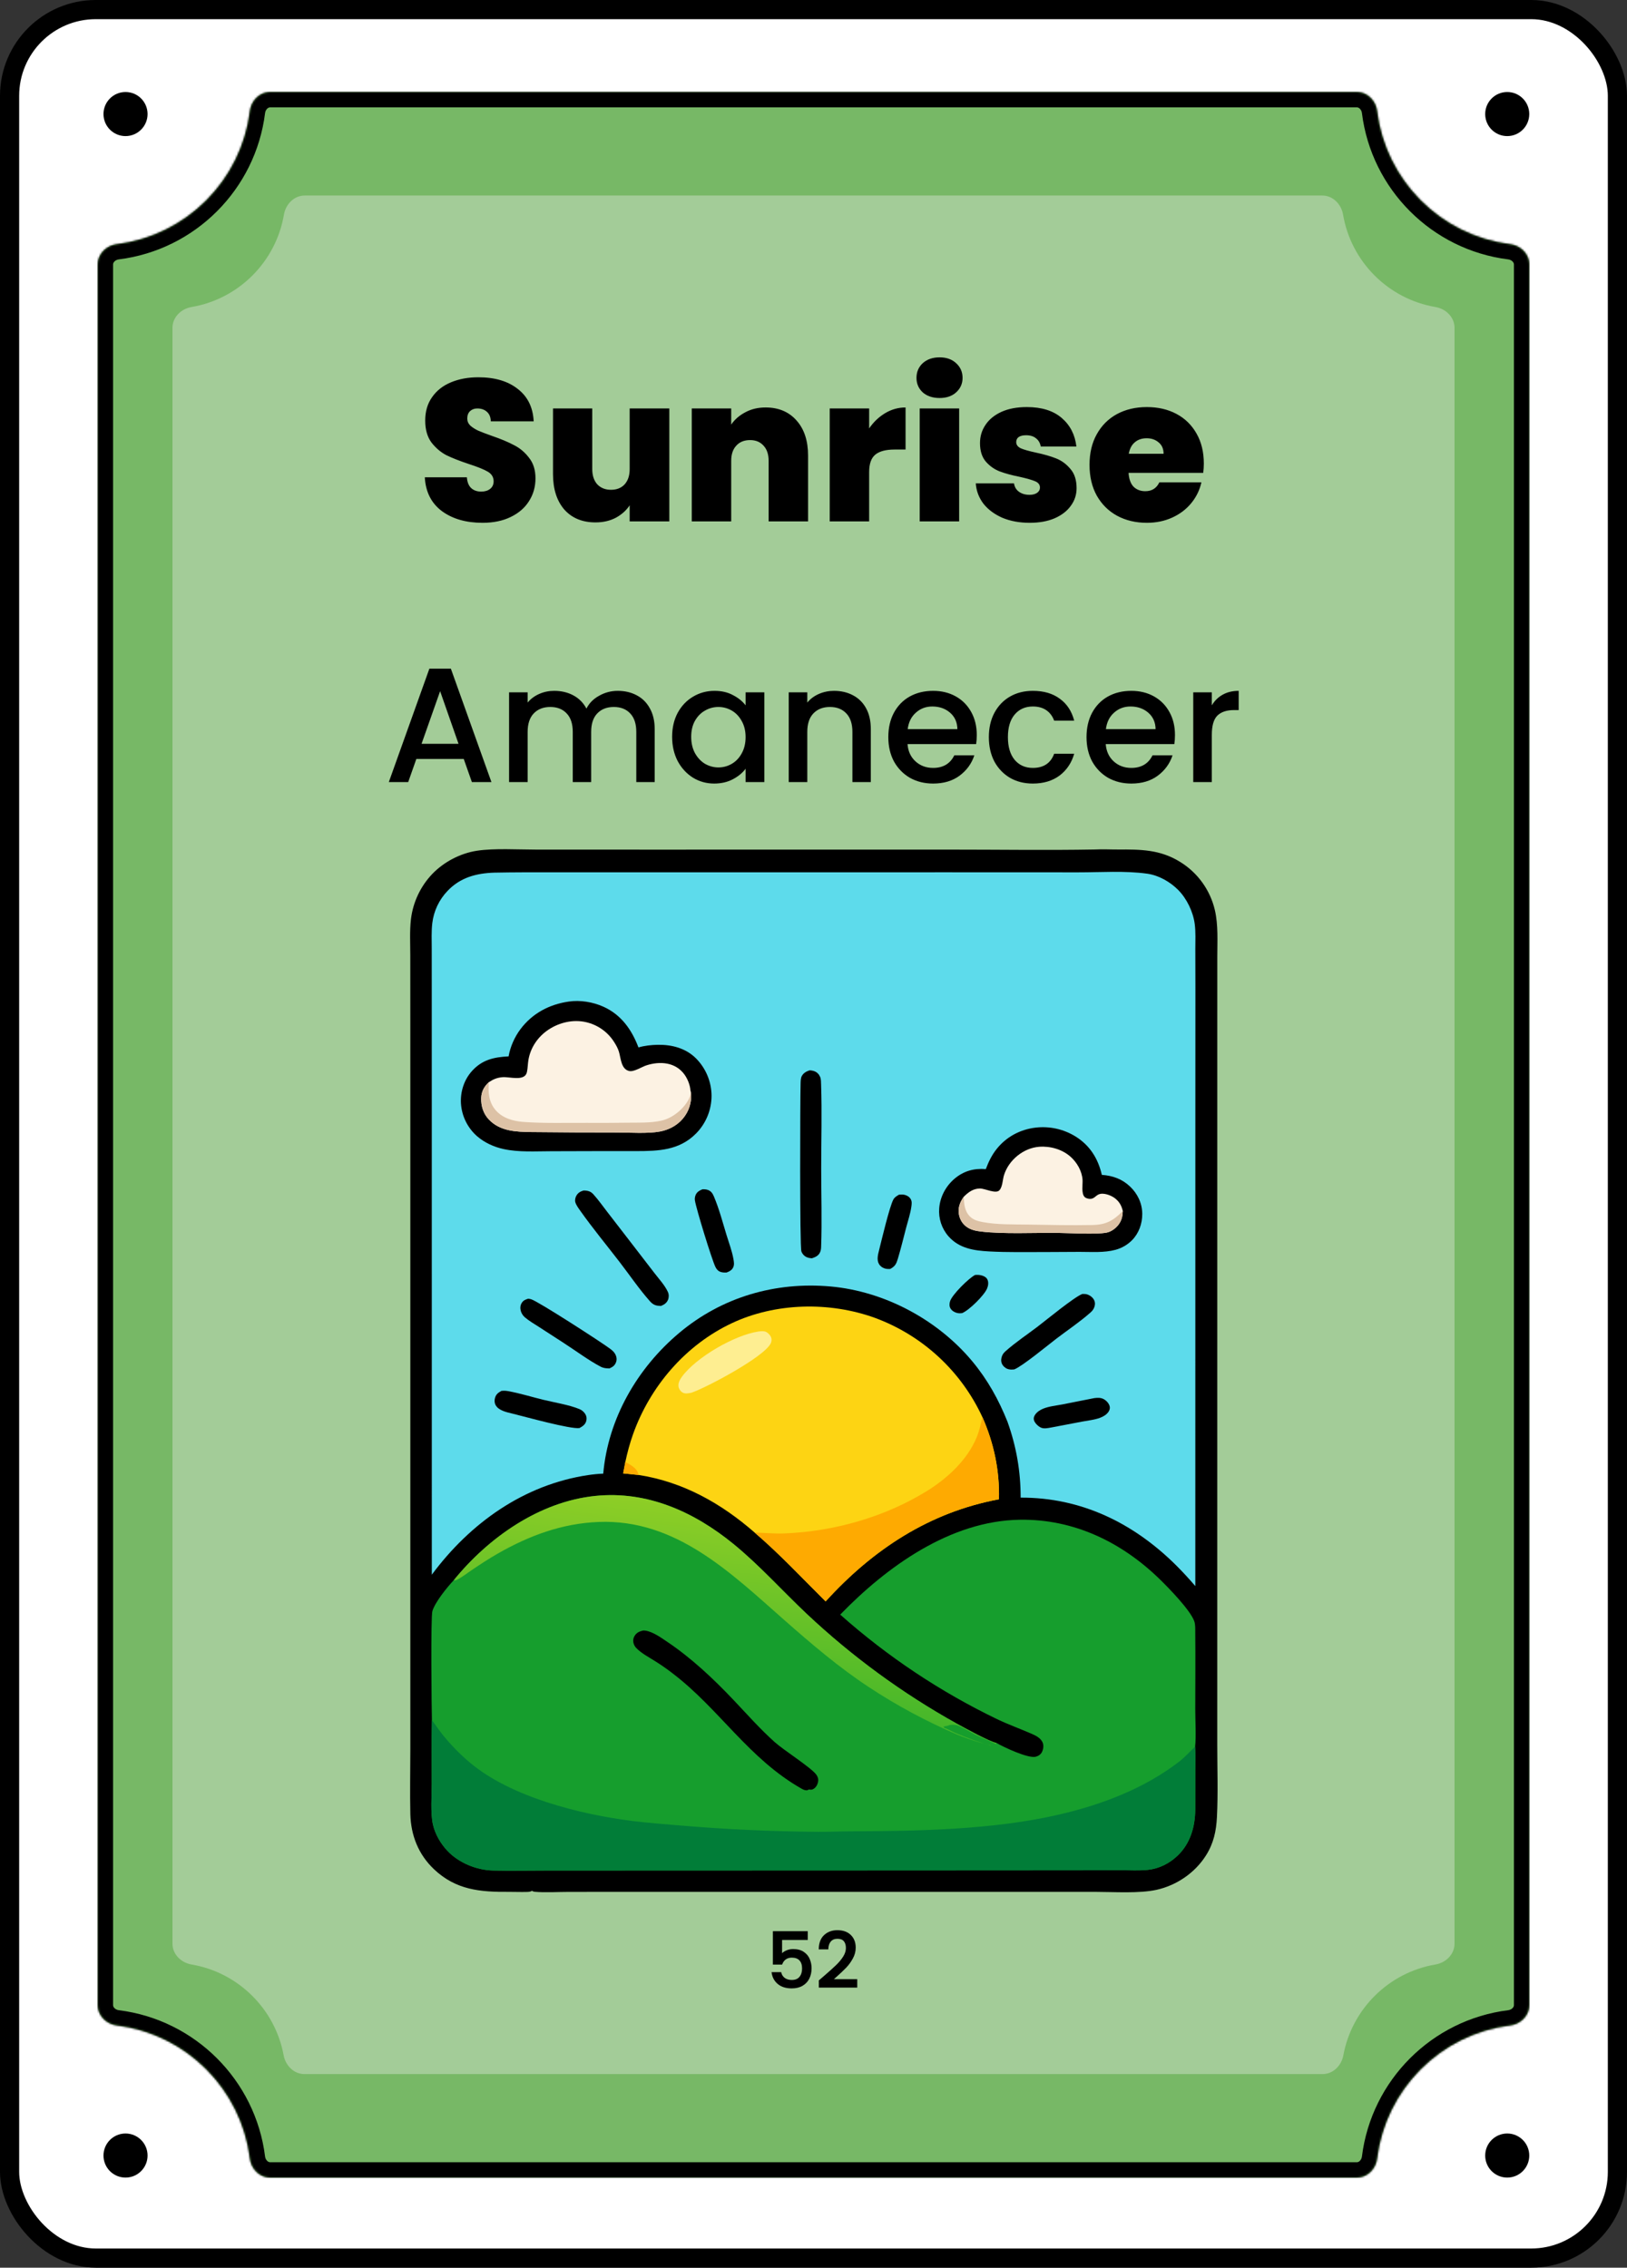 <svg width="849" height="1183" viewBox="0 0 849 1183" fill="none" xmlns="http://www.w3.org/2000/svg">
<rect x="0" y="0" width="849" height="1183" fill="#333333" stroke="none"/>
<rect x="5" y="5" width="839" height="1173" rx="45" fill="white"/>
<rect x="5" y="5" width="839" height="1173" rx="45" stroke="black" stroke-width="10"/>
<circle cx="786.5" cy="1124.5" r="11.5" fill="black"/>
<circle cx="786.5" cy="59.5" r="11.5" fill="black"/>
<path d="M77 1124.5C77 1130.85 71.851 1136 65.5 1136C59.149 1136 54 1130.85 54 1124.5C54 1118.15 59.149 1113 65.5 1113C71.851 1113 77 1118.15 77 1124.5Z" fill="black"/>
<path d="M77 59.5C77 65.851 71.851 71 65.5 71C59.149 71 54 65.851 54 59.5C54 53.149 59.149 48 65.5 48C71.851 48 77 53.149 77 59.5Z" fill="black"/>
<mask id="path-6-inside-1_97_53" fill="white">
<path d="M708 48C713.523 48 717.934 52.5 718.616 57.98C723.122 94.183 751.817 122.878 788.02 127.384C793.5 128.066 798 132.477 798 138V1046C798 1051.52 793.5 1055.93 788.02 1056.62C751.817 1061.12 723.122 1089.82 718.616 1126.02C717.934 1131.5 713.523 1136 708 1136H141C135.477 1136 131.066 1131.5 130.384 1126.02C125.878 1089.82 97.183 1061.12 60.98 1056.62C55.5 1055.93 51 1051.52 51 1046V138C51 132.477 55.5 128.066 60.98 127.384C97.183 122.878 125.878 94.183 130.384 57.98C131.066 52.5 135.477 48 141 48H708Z"/>
</mask>
<path d="M708 48C713.523 48 717.934 52.5 718.616 57.98C723.122 94.183 751.817 122.878 788.02 127.384C793.5 128.066 798 132.477 798 138V1046C798 1051.52 793.5 1055.93 788.02 1056.62C751.817 1061.12 723.122 1089.82 718.616 1126.02C717.934 1131.5 713.523 1136 708 1136H141C135.477 1136 131.066 1131.5 130.384 1126.02C125.878 1089.82 97.183 1061.12 60.98 1056.62C55.5 1055.93 51 1051.52 51 1046V138C51 132.477 55.5 128.066 60.98 127.384C97.183 122.878 125.878 94.183 130.384 57.98C131.066 52.5 135.477 48 141 48H708Z" fill="#77B866"/>
<path d="M130.384 1126.02L138.322 1125.03L130.384 1126.02ZM718.616 1126.02L710.678 1125.03L718.616 1126.02ZM788.02 1056.62L789.008 1064.56L788.02 1056.62ZM718.616 57.98L726.555 56.992L718.616 57.98ZM718.616 57.98L710.678 58.968C715.635 98.806 747.194 130.365 787.032 135.322L788.02 127.384L789.008 119.445C756.44 115.392 730.608 89.56 726.555 56.992L718.616 57.98ZM798 138H790V1046H798H806V138H798ZM788.02 1056.62L787.032 1048.68C747.194 1053.64 715.635 1085.19 710.678 1125.03L718.616 1126.02L726.555 1127.01C730.608 1094.44 756.44 1068.61 789.008 1064.56L788.02 1056.62ZM708 1136V1128H141V1136V1144H708V1136ZM130.384 1126.02L138.322 1125.03C133.365 1085.19 101.806 1053.64 61.968 1048.68L60.98 1056.62L59.992 1064.56C92.56 1068.61 118.392 1094.44 122.445 1127.01L130.384 1126.02ZM51 1046H59V138H51H43V1046H51ZM60.98 127.384L61.968 135.322C101.806 130.365 133.365 98.806 138.322 58.968L130.384 57.98L122.445 56.992C118.392 89.56 92.56 115.392 59.992 119.445L60.98 127.384ZM141 48V56H708V48V40H141V48ZM130.384 57.98L138.322 58.968C138.438 58.039 138.872 57.231 139.427 56.696C139.954 56.189 140.494 56 141 56V48V40C130.84 40 123.547 48.133 122.445 56.992L130.384 57.98ZM51 138H59C59 137.494 59.189 136.954 59.696 136.427C60.231 135.872 61.039 135.438 61.968 135.322L60.98 127.384L59.992 119.445C51.133 120.547 43 127.84 43 138H51ZM60.98 1056.62L61.968 1048.68C61.039 1048.56 60.231 1048.13 59.696 1047.57C59.189 1047.05 59 1046.51 59 1046H51H43C43 1056.16 51.133 1063.45 59.992 1064.56L60.98 1056.62ZM141 1136V1128C140.494 1128 139.954 1127.81 139.427 1127.3C138.872 1126.77 138.438 1125.96 138.322 1125.03L130.384 1126.02L122.445 1127.01C123.547 1135.87 130.84 1144 141 1144V1136ZM718.616 1126.02L710.678 1125.03C710.562 1125.96 710.128 1126.77 709.573 1127.3C709.046 1127.81 708.506 1128 708 1128V1136V1144C718.16 1144 725.453 1135.87 726.555 1127.01L718.616 1126.02ZM798 1046H790C790 1046.51 789.811 1047.05 789.304 1047.57C788.769 1048.13 787.961 1048.56 787.032 1048.68L788.02 1056.62L789.008 1064.56C797.867 1063.45 806 1056.16 806 1046H798ZM788.02 127.384L787.032 135.322C787.961 135.438 788.769 135.872 789.304 136.427C789.811 136.954 790 137.494 790 138H798H806C806 127.84 797.867 120.547 789.008 119.445L788.02 127.384ZM718.616 57.98L726.555 56.992C725.453 48.133 718.16 40 708 40V48V56C708.506 56 709.046 56.189 709.573 56.696C710.128 57.231 710.562 58.039 710.678 58.968L718.616 57.98Z" fill="black" mask="url(#path-6-inside-1_97_53)"/>
<path d="M690 102C695.523 102 699.911 106.512 700.837 111.957C705.019 136.563 724.437 155.981 749.043 160.163C754.488 161.089 759 165.477 759 171V1014C759 1019.52 754.488 1023.91 749.043 1024.84C724.711 1028.97 705.454 1048 700.984 1072.22C699.993 1077.59 695.633 1082 690.175 1082H158.825C153.367 1082 149.007 1077.59 148.016 1072.22C143.546 1048 124.288 1028.97 99.957 1024.84C94.512 1023.91 90 1019.52 90 1014V171C90 165.477 94.512 161.089 99.957 160.163C124.563 155.981 143.981 136.563 148.163 111.957C149.089 106.512 153.477 102 159 102H690Z" fill="#A3CC98"/>
<path d="M241.99 395.93H217.255L213.005 408H202.89L224.055 348.84H235.275L256.44 408H246.24L241.99 395.93ZM239.27 388.025L229.665 360.57L219.975 388.025H239.27ZM322.338 360.4C326.021 360.4 329.308 361.165 332.198 362.695C335.144 364.225 337.439 366.492 339.083 369.495C340.783 372.498 341.633 376.125 341.633 380.375V408H332.028V381.82C332.028 377.627 330.979 374.425 328.883 372.215C326.786 369.948 323.924 368.815 320.298 368.815C316.671 368.815 313.781 369.948 311.628 372.215C309.531 374.425 308.483 377.627 308.483 381.82V408H298.878V381.82C298.878 377.627 297.829 374.425 295.733 372.215C293.636 369.948 290.774 368.815 287.148 368.815C283.521 368.815 280.631 369.948 278.478 372.215C276.381 374.425 275.333 377.627 275.333 381.82V408H265.643V361.165H275.333V366.52C276.919 364.593 278.931 363.092 281.368 362.015C283.804 360.938 286.411 360.4 289.188 360.4C292.928 360.4 296.271 361.193 299.218 362.78C302.164 364.367 304.431 366.662 306.018 369.665C307.434 366.832 309.644 364.593 312.648 362.95C315.651 361.25 318.881 360.4 322.338 360.4ZM350.733 384.37C350.733 379.667 351.696 375.502 353.623 371.875C355.606 368.248 358.27 365.443 361.613 363.46C365.013 361.42 368.753 360.4 372.833 360.4C376.516 360.4 379.718 361.137 382.438 362.61C385.215 364.027 387.425 365.812 389.068 367.965V361.165H398.843V408H389.068V401.03C387.425 403.24 385.186 405.082 382.353 406.555C379.52 408.028 376.29 408.765 372.663 408.765C368.64 408.765 364.956 407.745 361.613 405.705C358.27 403.608 355.606 400.718 353.623 397.035C351.696 393.295 350.733 389.073 350.733 384.37ZM389.068 384.54C389.068 381.31 388.388 378.505 387.028 376.125C385.725 373.745 383.996 371.932 381.843 370.685C379.69 369.438 377.366 368.815 374.873 368.815C372.38 368.815 370.056 369.438 367.903 370.685C365.75 371.875 363.993 373.66 362.633 376.04C361.33 378.363 360.678 381.14 360.678 384.37C360.678 387.6 361.33 390.433 362.633 392.87C363.993 395.307 365.75 397.177 367.903 398.48C370.113 399.727 372.436 400.35 374.873 400.35C377.366 400.35 379.69 399.727 381.843 398.48C383.996 397.233 385.725 395.42 387.028 393.04C388.388 390.603 389.068 387.77 389.068 384.54ZM435.2 360.4C438.884 360.4 442.17 361.165 445.06 362.695C448.007 364.225 450.302 366.492 451.945 369.495C453.589 372.498 454.41 376.125 454.41 380.375V408H444.805V381.82C444.805 377.627 443.757 374.425 441.66 372.215C439.564 369.948 436.702 368.815 433.075 368.815C429.449 368.815 426.559 369.948 424.405 372.215C422.309 374.425 421.26 377.627 421.26 381.82V408H411.57V361.165H421.26V366.52C422.847 364.593 424.859 363.092 427.295 362.015C429.789 360.938 432.424 360.4 435.2 360.4ZM509.696 383.435C509.696 385.192 509.582 386.778 509.356 388.195H473.571C473.854 391.935 475.242 394.938 477.736 397.205C480.229 399.472 483.289 400.605 486.916 400.605C492.129 400.605 495.812 398.423 497.966 394.06H508.421C507.004 398.367 504.426 401.908 500.686 404.685C497.002 407.405 492.412 408.765 486.916 408.765C482.439 408.765 478.416 407.773 474.846 405.79C471.332 403.75 468.556 400.917 466.516 397.29C464.532 393.607 463.541 389.357 463.541 384.54C463.541 379.723 464.504 375.502 466.431 371.875C468.414 368.192 471.162 365.358 474.676 363.375C478.246 361.392 482.326 360.4 486.916 360.4C491.336 360.4 495.274 361.363 498.731 363.29C502.187 365.217 504.879 367.937 506.806 371.45C508.732 374.907 509.696 378.902 509.696 383.435ZM499.581 380.375C499.524 376.805 498.249 373.943 495.756 371.79C493.262 369.637 490.174 368.56 486.491 368.56C483.147 368.56 480.286 369.637 477.906 371.79C475.526 373.887 474.109 376.748 473.656 380.375H499.581ZM516.001 384.54C516.001 379.723 516.965 375.502 518.891 371.875C520.875 368.192 523.595 365.358 527.051 363.375C530.508 361.392 534.475 360.4 538.951 360.4C544.618 360.4 549.293 361.76 552.976 364.48C556.716 367.143 559.238 370.968 560.541 375.955H550.086C549.236 373.632 547.876 371.818 546.006 370.515C544.136 369.212 541.785 368.56 538.951 368.56C534.985 368.56 531.811 369.977 529.431 372.81C527.108 375.587 525.946 379.497 525.946 384.54C525.946 389.583 527.108 393.522 529.431 396.355C531.811 399.188 534.985 400.605 538.951 400.605C544.561 400.605 548.273 398.14 550.086 393.21H560.541C559.181 397.97 556.631 401.767 552.891 404.6C549.151 407.377 544.505 408.765 538.951 408.765C534.475 408.765 530.508 407.773 527.051 405.79C523.595 403.75 520.875 400.917 518.891 397.29C516.965 393.607 516.001 389.357 516.001 384.54ZM613.123 383.435C613.123 385.192 613.01 386.778 612.783 388.195H576.998C577.282 391.935 578.67 394.938 581.163 397.205C583.657 399.472 586.717 400.605 590.343 400.605C595.557 400.605 599.24 398.423 601.393 394.06H611.848C610.432 398.367 607.853 401.908 604.113 404.685C600.43 407.405 595.84 408.765 590.343 408.765C585.867 408.765 581.843 407.773 578.273 405.79C574.76 403.75 571.983 400.917 569.943 397.29C567.96 393.607 566.968 389.357 566.968 384.54C566.968 379.723 567.932 375.502 569.858 371.875C571.842 368.192 574.59 365.358 578.103 363.375C581.673 361.392 585.753 360.4 590.343 360.4C594.763 360.4 598.702 361.363 602.158 363.29C605.615 365.217 608.307 367.937 610.233 371.45C612.16 374.907 613.123 378.902 613.123 383.435ZM603.008 380.375C602.952 376.805 601.677 373.943 599.183 371.79C596.69 369.637 593.602 368.56 589.918 368.56C586.575 368.56 583.713 369.637 581.333 371.79C578.953 373.887 577.537 376.748 577.083 380.375H603.008ZM632.349 367.965C633.766 365.585 635.636 363.743 637.959 362.44C640.339 361.08 643.144 360.4 646.374 360.4V370.43H643.909C640.113 370.43 637.223 371.393 635.239 373.32C633.313 375.247 632.349 378.59 632.349 383.35V408H622.659V361.165H632.349V367.965Z" fill="black"/>
<path d="M251.81 272.735C243.2 272.735 236.13 270.705 230.6 266.645C225.07 262.515 222.095 256.635 221.675 249.005H243.62C243.83 251.595 244.6 253.485 245.93 254.675C247.26 255.865 248.975 256.46 251.075 256.46C252.965 256.46 254.505 256.005 255.695 255.095C256.955 254.115 257.585 252.785 257.585 251.105C257.585 248.935 256.57 247.255 254.54 246.065C252.51 244.875 249.22 243.545 244.67 242.075C239.84 240.465 235.92 238.925 232.91 237.455C229.97 235.915 227.38 233.71 225.14 230.84C222.97 227.9 221.885 224.085 221.885 219.395C221.885 214.635 223.075 210.575 225.455 207.215C227.835 203.785 231.125 201.195 235.325 199.445C239.525 197.695 244.285 196.82 249.605 196.82C258.215 196.82 265.075 198.85 270.185 202.91C275.365 206.9 278.13 212.535 278.48 219.815H256.115C256.045 217.575 255.345 215.895 254.015 214.775C252.755 213.655 251.11 213.095 249.08 213.095C247.54 213.095 246.28 213.55 245.3 214.46C244.32 215.37 243.83 216.665 243.83 218.345C243.83 219.745 244.355 220.97 245.405 222.02C246.525 223 247.89 223.875 249.5 224.645C251.11 225.345 253.49 226.255 256.64 227.375C261.33 228.985 265.18 230.595 268.19 232.205C271.27 233.745 273.895 235.95 276.065 238.82C278.305 241.62 279.425 245.19 279.425 249.53C279.425 253.94 278.305 257.895 276.065 261.395C273.895 264.895 270.71 267.66 266.51 269.69C262.38 271.72 257.48 272.735 251.81 272.735ZM349.262 213.095V272H328.577V263.6C326.827 266.26 324.412 268.43 321.332 270.11C318.252 271.72 314.717 272.525 310.727 272.525C303.867 272.525 298.442 270.285 294.452 265.805C290.532 261.255 288.572 255.095 288.572 247.325V213.095H309.047V244.7C309.047 248.06 309.922 250.72 311.672 252.68C313.492 254.57 315.872 255.515 318.812 255.515C321.822 255.515 324.202 254.57 325.952 252.68C327.702 250.72 328.577 248.06 328.577 244.7V213.095H349.262ZM399.51 212.57C406.3 212.57 411.69 214.845 415.68 219.395C419.67 223.875 421.665 229.965 421.665 237.665V272H401.085V240.395C401.085 237.035 400.21 234.41 398.46 232.52C396.71 230.56 394.365 229.58 391.425 229.58C388.345 229.58 385.93 230.56 384.18 232.52C382.43 234.41 381.555 237.035 381.555 240.395V272H360.975V213.095H381.555V221.495C383.375 218.835 385.825 216.7 388.905 215.09C391.985 213.41 395.52 212.57 399.51 212.57ZM453.537 223.49C455.847 220.13 458.647 217.47 461.937 215.51C465.227 213.55 468.762 212.57 472.542 212.57V234.515H466.767C462.287 234.515 458.962 235.39 456.792 237.14C454.622 238.89 453.537 241.935 453.537 246.275V272H432.957V213.095H453.537V223.49ZM490.315 207.635C486.675 207.635 483.735 206.655 481.495 204.695C479.325 202.665 478.24 200.145 478.24 197.135C478.24 194.055 479.325 191.5 481.495 189.47C483.735 187.44 486.675 186.425 490.315 186.425C493.885 186.425 496.755 187.44 498.925 189.47C501.165 191.5 502.285 194.055 502.285 197.135C502.285 200.145 501.165 202.665 498.925 204.695C496.755 206.655 493.885 207.635 490.315 207.635ZM500.5 213.095V272H479.92V213.095H500.5ZM537.315 272.735C531.995 272.735 527.235 271.86 523.035 270.11C518.905 268.29 515.615 265.84 513.165 262.76C510.785 259.61 509.455 256.075 509.175 252.155H529.125C529.405 254.045 530.28 255.515 531.75 256.565C533.22 257.615 535.04 258.14 537.21 258.14C538.89 258.14 540.22 257.79 541.2 257.09C542.18 256.39 542.67 255.48 542.67 254.36C542.67 252.89 541.865 251.805 540.255 251.105C538.645 250.405 535.985 249.635 532.275 248.795C528.075 247.955 524.575 247.01 521.775 245.96C518.975 244.91 516.525 243.195 514.425 240.815C512.395 238.435 511.38 235.215 511.38 231.155C511.38 227.655 512.325 224.505 514.215 221.705C516.105 218.835 518.87 216.56 522.51 214.88C526.22 213.2 530.665 212.36 535.845 212.36C543.545 212.36 549.6 214.25 554.01 218.03C558.42 221.81 560.975 226.78 561.675 232.94H543.09C542.74 231.05 541.9 229.615 540.57 228.635C539.31 227.585 537.595 227.06 535.425 227.06C533.745 227.06 532.45 227.375 531.54 228.005C530.7 228.635 530.28 229.51 530.28 230.63C530.28 232.03 531.085 233.115 532.695 233.885C534.305 234.585 536.895 235.32 540.465 236.09C544.735 237 548.27 238.015 551.07 239.135C553.94 240.255 556.425 242.075 558.525 244.595C560.695 247.045 561.78 250.405 561.78 254.675C561.78 258.105 560.765 261.185 558.735 263.915C556.775 266.645 553.94 268.815 550.23 270.425C546.59 271.965 542.285 272.735 537.315 272.735ZM628.178 241.865C628.178 243.475 628.073 245.085 627.863 246.695H588.908C589.118 249.915 589.993 252.33 591.533 253.94C593.143 255.48 595.173 256.25 597.623 256.25C601.053 256.25 603.503 254.71 604.973 251.63H626.918C626.008 255.69 624.223 259.33 621.563 262.55C618.973 265.7 615.683 268.185 611.693 270.005C607.703 271.825 603.293 272.735 598.463 272.735C592.653 272.735 587.473 271.51 582.923 269.06C578.443 266.61 574.908 263.11 572.318 258.56C569.798 254.01 568.538 248.655 568.538 242.495C568.538 236.335 569.798 231.015 572.318 226.535C574.838 221.985 578.338 218.485 582.818 216.035C587.368 213.585 592.583 212.36 598.463 212.36C604.273 212.36 609.418 213.55 613.898 215.93C618.378 218.31 621.878 221.74 624.398 226.22C626.918 230.63 628.178 235.845 628.178 241.865ZM607.178 236.72C607.178 234.2 606.338 232.24 604.658 230.84C602.978 229.37 600.878 228.635 598.358 228.635C595.838 228.635 593.773 229.335 592.163 230.735C590.553 232.065 589.503 234.06 589.013 236.72H607.178Z" fill="black"/>
<mask id="path-11-outside-2_97_53" maskUnits="userSpaceOnUse" x="402" y="1006" width="46" height="32" fill="black">
<rect fill="white" x="402" y="1006" width="46" height="32"/>
<path d="M421.2 1011.76H407.8V1019.72C408.36 1018.97 409.187 1018.35 410.28 1017.84C411.4 1017.33 412.587 1017.08 413.84 1017.08C416.08 1017.08 417.893 1017.56 419.28 1018.52C420.693 1019.48 421.693 1020.69 422.28 1022.16C422.893 1023.63 423.2 1025.17 423.2 1026.8C423.2 1028.77 422.813 1030.53 422.04 1032.08C421.293 1033.6 420.16 1034.8 418.64 1035.68C417.147 1036.56 415.307 1037 413.12 1037C410.213 1037 407.88 1036.28 406.12 1034.84C404.36 1033.4 403.307 1031.49 402.96 1029.12H407.4C407.693 1030.37 408.347 1031.37 409.36 1032.12C410.373 1032.84 411.64 1033.2 413.16 1033.2C415.053 1033.2 416.467 1032.63 417.4 1031.48C418.36 1030.33 418.84 1028.81 418.84 1026.92C418.84 1025 418.36 1023.53 417.4 1022.52C416.44 1021.48 415.027 1020.96 413.16 1020.96C411.853 1020.96 410.747 1021.29 409.84 1021.96C408.96 1022.6 408.32 1023.48 407.92 1024.6H403.6V1007.76H421.2V1011.76ZM430.467 1030.8C433.027 1028.59 435.04 1026.77 436.507 1025.36C438 1023.92 439.24 1022.43 440.227 1020.88C441.214 1019.33 441.707 1017.79 441.707 1016.24C441.707 1014.64 441.32 1013.39 440.547 1012.48C439.8 1011.57 438.614 1011.12 436.987 1011.12C435.414 1011.12 434.187 1011.63 433.307 1012.64C432.454 1013.63 432 1014.96 431.947 1016.64H427.547C427.627 1013.6 428.534 1011.28 430.267 1009.68C432.027 1008.05 434.254 1007.24 436.947 1007.24C439.854 1007.24 442.12 1008.04 443.747 1009.64C445.4 1011.24 446.227 1013.37 446.227 1016.04C446.227 1017.96 445.734 1019.81 444.747 1021.6C443.787 1023.36 442.627 1024.95 441.267 1026.36C439.934 1027.75 438.227 1029.36 436.147 1031.2L434.347 1032.8H447.027V1036.6H427.587V1033.28L430.467 1030.8Z"/>
</mask>
<path d="M421.2 1011.76H407.8V1019.72C408.36 1018.97 409.187 1018.35 410.28 1017.84C411.4 1017.33 412.587 1017.08 413.84 1017.08C416.08 1017.08 417.893 1017.56 419.28 1018.52C420.693 1019.48 421.693 1020.69 422.28 1022.16C422.893 1023.63 423.2 1025.17 423.2 1026.8C423.2 1028.77 422.813 1030.53 422.04 1032.08C421.293 1033.6 420.16 1034.8 418.64 1035.68C417.147 1036.56 415.307 1037 413.12 1037C410.213 1037 407.88 1036.28 406.12 1034.84C404.36 1033.4 403.307 1031.49 402.96 1029.12H407.4C407.693 1030.37 408.347 1031.37 409.36 1032.12C410.373 1032.84 411.64 1033.2 413.16 1033.2C415.053 1033.2 416.467 1032.63 417.4 1031.48C418.36 1030.33 418.84 1028.81 418.84 1026.92C418.84 1025 418.36 1023.53 417.4 1022.52C416.44 1021.48 415.027 1020.96 413.16 1020.96C411.853 1020.96 410.747 1021.29 409.84 1021.96C408.96 1022.6 408.32 1023.48 407.92 1024.6H403.6V1007.76H421.2V1011.76ZM430.467 1030.8C433.027 1028.59 435.04 1026.77 436.507 1025.36C438 1023.92 439.24 1022.43 440.227 1020.88C441.214 1019.33 441.707 1017.79 441.707 1016.24C441.707 1014.64 441.32 1013.39 440.547 1012.48C439.8 1011.57 438.614 1011.12 436.987 1011.12C435.414 1011.12 434.187 1011.63 433.307 1012.64C432.454 1013.63 432 1014.96 431.947 1016.64H427.547C427.627 1013.6 428.534 1011.28 430.267 1009.68C432.027 1008.05 434.254 1007.24 436.947 1007.24C439.854 1007.24 442.12 1008.04 443.747 1009.64C445.4 1011.24 446.227 1013.37 446.227 1016.04C446.227 1017.96 445.734 1019.81 444.747 1021.6C443.787 1023.36 442.627 1024.95 441.267 1026.36C439.934 1027.75 438.227 1029.36 436.147 1031.2L434.347 1032.8H447.027V1036.6H427.587V1033.28L430.467 1030.8Z" fill="black"/>
<path d="M421.2 1011.76V1012.06H421.5V1011.76H421.2ZM407.8 1011.76V1011.46H407.5V1011.76H407.8ZM407.8 1019.72H407.5V1020.62L408.04 1019.9L407.8 1019.72ZM410.28 1017.84L410.156 1017.57L410.154 1017.57L410.28 1017.84ZM419.28 1018.52L419.109 1018.77L419.111 1018.77L419.28 1018.52ZM422.28 1022.16L422.001 1022.27L422.003 1022.28L422.28 1022.16ZM422.04 1032.08L421.772 1031.95L421.771 1031.95L422.04 1032.08ZM418.64 1035.68L418.49 1035.42L418.488 1035.42L418.64 1035.68ZM406.12 1034.84L406.31 1034.61L406.12 1034.84ZM402.96 1029.12V1028.82H402.613L402.663 1029.16L402.96 1029.12ZM407.4 1029.12L407.692 1029.05L407.638 1028.82H407.4V1029.12ZM409.36 1032.12L409.182 1032.36L409.186 1032.36L409.36 1032.12ZM417.4 1031.48L417.17 1031.29L417.167 1031.29L417.4 1031.48ZM417.4 1022.52L417.18 1022.72L417.182 1022.73L417.4 1022.52ZM409.84 1021.96L410.016 1022.2L410.018 1022.2L409.84 1021.96ZM407.92 1024.6V1024.9H408.131L408.203 1024.7L407.92 1024.6ZM403.6 1024.6H403.3V1024.9H403.6V1024.6ZM403.6 1007.76V1007.46H403.3V1007.76H403.6ZM421.2 1007.76H421.5V1007.46H421.2V1007.76ZM421.2 1011.76V1011.46H407.8V1011.76V1012.06H421.2V1011.76ZM407.8 1011.76H407.5V1019.72H407.8H408.1V1011.76H407.8ZM407.8 1019.72L408.04 1019.9C408.563 1019.2 409.345 1018.6 410.406 1018.11L410.28 1017.84L410.154 1017.57C409.028 1018.09 408.157 1018.74 407.56 1019.54L407.8 1019.72ZM410.28 1017.84L410.404 1018.11C411.484 1017.62 412.628 1017.38 413.84 1017.38V1017.08V1016.78C412.545 1016.78 411.316 1017.04 410.156 1017.57L410.28 1017.84ZM413.84 1017.08V1017.38C416.039 1017.38 417.787 1017.85 419.109 1018.77L419.28 1018.52L419.451 1018.27C418 1017.27 416.121 1016.78 413.84 1016.78V1017.08ZM419.28 1018.52L419.111 1018.77C420.48 1019.7 421.439 1020.86 422.001 1022.27L422.28 1022.16L422.559 1022.05C421.948 1020.52 420.907 1019.26 419.449 1018.27L419.28 1018.52ZM422.28 1022.16L422.003 1022.28C422.601 1023.7 422.9 1025.21 422.9 1026.8H423.2H423.5C423.5 1025.13 423.186 1023.55 422.557 1022.04L422.28 1022.16ZM423.2 1026.8H422.9C422.9 1028.73 422.521 1030.45 421.772 1031.95L422.04 1032.08L422.308 1032.21C423.105 1030.62 423.5 1028.81 423.5 1026.8H423.2ZM422.04 1032.08L421.771 1031.95C421.051 1033.41 419.96 1034.57 418.49 1035.42L418.64 1035.68L418.79 1035.94C420.36 1035.03 421.535 1033.79 422.309 1032.21L422.04 1032.08ZM418.64 1035.68L418.488 1035.42C417.051 1036.27 415.267 1036.7 413.12 1036.7V1037V1037.3C415.346 1037.3 417.242 1036.85 418.792 1035.94L418.64 1035.68ZM413.12 1037V1036.7C410.263 1036.7 408.003 1035.99 406.31 1034.61L406.12 1034.84L405.93 1035.07C407.757 1036.57 410.164 1037.3 413.12 1037.3V1037ZM406.12 1034.84L406.31 1034.61C404.611 1033.22 403.593 1031.38 403.257 1029.08L402.96 1029.12L402.663 1029.16C403.02 1031.61 404.109 1033.58 405.93 1035.07L406.12 1034.84ZM402.96 1029.12V1029.42H407.4V1029.12V1028.82H402.96V1029.12ZM407.4 1029.12L407.108 1029.19C407.417 1030.51 408.11 1031.57 409.182 1032.36L409.36 1032.12L409.538 1031.88C408.583 1031.18 407.97 1030.24 407.692 1029.05L407.4 1029.12ZM409.36 1032.12L409.186 1032.36C410.261 1033.13 411.592 1033.5 413.16 1033.5V1033.2V1032.9C411.688 1032.9 410.486 1032.55 409.534 1031.88L409.36 1032.12ZM413.16 1033.2V1033.5C415.116 1033.5 416.627 1032.9 417.633 1031.67L417.4 1031.48L417.167 1031.29C416.306 1032.35 414.991 1032.9 413.16 1032.9V1033.2ZM417.4 1031.48L417.63 1031.67C418.646 1030.46 419.14 1028.86 419.14 1026.92H418.84H418.54C418.54 1028.76 418.074 1030.21 417.17 1031.29L417.4 1031.48ZM418.84 1026.92H419.14C419.14 1024.95 418.648 1023.4 417.618 1022.31L417.4 1022.52L417.182 1022.73C418.072 1023.67 418.54 1025.05 418.54 1026.92H418.84ZM417.4 1022.52L417.62 1022.32C416.587 1021.2 415.082 1020.66 413.16 1020.66V1020.96V1021.26C414.971 1021.26 416.293 1021.76 417.18 1022.72L417.4 1022.52ZM413.16 1020.96V1020.66C411.8 1020.66 410.628 1021.01 409.662 1021.72L409.84 1021.96L410.018 1022.2C410.865 1021.58 411.907 1021.26 413.16 1021.26V1020.96ZM409.84 1021.96L409.664 1021.72C408.73 1022.4 408.056 1023.33 407.637 1024.5L407.92 1024.6L408.203 1024.7C408.584 1023.63 409.19 1022.8 410.016 1022.2L409.84 1021.96ZM407.92 1024.6V1024.3H403.6V1024.6V1024.9H407.92V1024.6ZM403.6 1024.6H403.9V1007.76H403.6H403.3V1024.6H403.6ZM403.6 1007.76V1008.06H421.2V1007.76V1007.46H403.6V1007.76ZM421.2 1007.76H420.9V1011.76H421.2H421.5V1007.76H421.2ZM430.467 1030.8L430.663 1031.03L430.663 1031.03L430.467 1030.8ZM436.507 1025.36L436.715 1025.58L436.715 1025.58L436.507 1025.36ZM440.547 1012.48L440.315 1012.67L440.319 1012.67L440.547 1012.48ZM433.307 1012.64L433.08 1012.44L433.08 1012.44L433.307 1012.64ZM431.947 1016.64V1016.94H432.238L432.247 1016.65L431.947 1016.64ZM427.547 1016.64L427.247 1016.63L427.239 1016.94H427.547V1016.64ZM430.267 1009.68L430.47 1009.9L430.47 1009.9L430.267 1009.68ZM443.747 1009.64L443.536 1009.85L443.538 1009.86L443.747 1009.64ZM444.747 1021.6L444.484 1021.45L444.484 1021.46L444.747 1021.6ZM441.267 1026.36L441.051 1026.15L441.051 1026.15L441.267 1026.36ZM436.147 1031.2L435.948 1030.98L435.948 1030.98L436.147 1031.2ZM434.347 1032.8L434.148 1032.58L433.558 1033.1H434.347V1032.8ZM447.027 1032.8H447.327V1032.5H447.027V1032.8ZM447.027 1036.6V1036.9H447.327V1036.6H447.027ZM427.587 1036.6H427.287V1036.9H427.587V1036.6ZM427.587 1033.28L427.391 1033.05L427.287 1033.14V1033.28H427.587ZM430.467 1030.8L430.663 1031.03C433.225 1028.81 435.243 1026.99 436.715 1025.58L436.507 1025.36L436.299 1025.14C434.838 1026.55 432.829 1028.36 430.271 1030.57L430.467 1030.8ZM436.507 1025.36L436.715 1025.58C438.223 1024.12 439.479 1022.61 440.48 1021.04L440.227 1020.88L439.974 1020.72C439.002 1022.24 437.777 1023.72 436.299 1025.14L436.507 1025.36ZM440.227 1020.88L440.48 1021.04C441.491 1019.46 442.007 1017.85 442.007 1016.24H441.707H441.407C441.407 1017.72 440.936 1019.21 439.974 1020.72L440.227 1020.88ZM441.707 1016.24H442.007C442.007 1014.59 441.609 1013.26 440.775 1012.29L440.547 1012.48L440.319 1012.67C441.032 1013.51 441.407 1014.69 441.407 1016.24H441.707ZM440.547 1012.48L440.778 1012.29C439.955 1011.29 438.667 1010.82 436.987 1010.82V1011.12V1011.42C438.56 1011.42 439.645 1011.86 440.315 1012.67L440.547 1012.48ZM436.987 1011.12V1010.82C435.343 1010.82 434.027 1011.35 433.08 1012.44L433.307 1012.64L433.533 1012.84C434.346 1011.9 435.484 1011.42 436.987 1011.42V1011.12ZM433.307 1012.64L433.08 1012.44C432.17 1013.5 431.702 1014.9 431.647 1016.63L431.947 1016.64L432.247 1016.65C432.299 1015.02 432.737 1013.76 433.534 1012.84L433.307 1012.64ZM431.947 1016.64V1016.34H427.547V1016.64V1016.94H431.947V1016.64ZM427.547 1016.64L427.847 1016.65C427.925 1013.66 428.812 1011.43 430.47 1009.9L430.267 1009.68L430.063 1009.46C428.255 1011.13 427.328 1013.54 427.247 1016.63L427.547 1016.64ZM430.267 1009.68L430.47 1009.9C432.168 1008.33 434.319 1007.54 436.947 1007.54V1007.24V1006.94C434.188 1006.94 431.886 1007.78 430.063 1009.46L430.267 1009.68ZM436.947 1007.24V1007.54C439.797 1007.54 441.98 1008.32 443.537 1009.85L443.747 1009.64L443.957 1009.43C442.26 1007.76 439.91 1006.94 436.947 1006.94V1007.24ZM443.747 1009.64L443.538 1009.86C445.124 1011.39 445.927 1013.44 445.927 1016.04H446.227H446.527C446.527 1013.31 445.677 1011.09 443.956 1009.42L443.747 1009.64ZM446.227 1016.04H445.927C445.927 1017.91 445.448 1019.71 444.484 1021.45L444.747 1021.6L445.009 1021.75C446.019 1019.92 446.527 1018.01 446.527 1016.04H446.227ZM444.747 1021.6L444.484 1021.46C443.536 1023.19 442.392 1024.76 441.051 1026.15L441.267 1026.36L441.483 1026.57C442.862 1025.14 444.038 1023.53 445.01 1021.74L444.747 1021.6ZM441.267 1026.36L441.051 1026.15C439.725 1027.53 438.024 1029.14 435.948 1030.98L436.147 1031.2L436.346 1031.42C438.429 1029.58 440.142 1027.96 441.483 1026.57L441.267 1026.36ZM436.147 1031.2L435.948 1030.98L434.148 1032.58L434.347 1032.8L434.546 1033.02L436.346 1031.42L436.147 1031.2ZM434.347 1032.8V1033.1H447.027V1032.8V1032.5H434.347V1032.8ZM447.027 1032.8H446.727V1036.6H447.027H447.327V1032.8H447.027ZM447.027 1036.6V1036.3H427.587V1036.6V1036.9H447.027V1036.6ZM427.587 1036.6H427.887V1033.28H427.587H427.287V1036.6H427.587ZM427.587 1033.28L427.783 1033.51L430.663 1031.03L430.467 1030.8L430.271 1030.57L427.391 1033.05L427.587 1033.28Z" fill="black" mask="url(#path-11-outside-2_97_53)"/>
<path d="M571.411 443.163C575.351 442.948 579.434 443.19 583.391 443.171C595.259 443.114 605.36 443.168 615.774 449.615C624.973 455.25 631.527 464.342 633.958 474.851C635.745 482.629 635.211 490.983 635.207 498.917L635.203 526.755L635.199 631.405L635.195 841.918L635.191 910.355C635.195 922.827 635.641 935.497 635.017 947.949C634.653 955.256 633.276 961.616 629.339 967.877C623.601 977 613.957 983.579 603.455 985.887C594.477 987.859 581.227 986.954 571.692 986.945L523.933 986.937L332.371 986.941L296.698 986.962C290.902 986.962 284.729 987.384 278.973 986.9C278.451 986.854 278.038 986.685 277.602 986.408C276.655 986.995 275.669 986.954 274.592 986.987C271.604 987.073 268.611 986.916 265.623 986.941C250.56 987.073 237.863 985.982 226.399 975.077C218.334 967.406 214.385 957.415 214.128 946.357C213.863 934.997 214.125 923.575 214.126 912.211L214.117 844.87L214.116 639.48L214.115 531.084L214.098 498.384C214.095 492.187 213.726 485.717 214.438 479.562C215.497 470.694 219.397 462.407 225.556 455.939C231.631 449.63 240.181 445.151 248.848 443.817C257.778 442.442 270.351 443.218 279.681 443.217L338.979 443.237L495.664 443.222C520.897 443.21 546.185 443.617 571.411 443.163Z" fill="black"/>
<path d="M257.977 455.234C262.935 455.141 267.893 455.087 272.851 455.07L495.292 455.052L562.655 455.078C574.464 455.092 586.944 454.156 598.645 455.786C604.619 456.618 610.59 460.023 614.805 464.269C619.279 468.777 622.592 475.65 623.427 481.982C623.995 486.287 623.742 490.81 623.74 495.155L623.785 514.959L623.755 588.585L623.736 827.425C620.557 823.706 617.236 820.111 613.779 816.649C591.56 794.561 564.243 781.157 532.598 781.284C532.596 767.52 530.377 754.729 525.748 741.754C521.149 730.227 515.34 719.752 507.375 710.183C489.305 688.478 461.567 673.643 433.403 671.128C404.596 668.556 376.774 676.632 354.532 695.261C332.553 713.669 317.328 740.012 314.782 768.763C312.153 768.875 309.533 769.125 306.931 769.512C273.306 774.524 245.296 794.594 225.328 821.48L225.313 585.501L225.298 515.922L225.288 494.98C225.287 490.535 225.052 485.942 225.586 481.528C226.348 475.244 229.125 469.377 233.501 464.802C240.165 457.74 248.591 455.537 257.977 455.234Z" fill="#5DDBEB"/>
<path d="M296.746 522.503C302.737 521.608 309.384 522.715 314.859 525.176C324.16 529.358 329.653 537.168 333.159 546.422C336.398 545.483 339.978 545.099 343.347 545.049C350.656 544.943 357.821 546.832 363.136 552.08C368.314 557.269 371.247 564.284 371.302 571.613C371.302 579.023 368.371 586.132 363.147 591.389C354.391 600.171 343.531 600.495 332.014 600.505L316.341 600.494L287.5 600.575C279.386 600.589 270.72 601.178 262.757 599.438C257.744 598.343 252.842 596.113 248.944 592.743C243.989 588.393 240.965 582.254 240.536 575.676C240.173 569.515 242.158 563.278 246.325 558.68C251.656 552.796 257.835 551.467 265.398 551.092C266.266 546.044 268.538 540.95 271.604 536.87C277.791 528.637 286.654 523.956 296.746 522.503Z" fill="black"/>
<path d="M255.108 564.537C257.477 562.981 259.399 562.181 262.252 561.947C265.978 561.643 273.856 564.317 274.957 559.3C275.418 557.2 275.385 555.007 275.749 552.889C276.867 546.383 280.778 540.742 286.254 537.123C291.881 533.405 298.95 531.739 305.593 533.192C311.81 534.545 317.212 538.361 320.565 543.766C321.518 545.274 322.407 546.869 322.94 548.577C324.008 551.999 324.01 557.741 328.329 558.723C330.778 559.28 334.809 556.595 337.223 555.802C344.457 553.425 352.695 554.113 357.328 560.786C358.86 562.993 360.129 566.167 360.282 568.876C360.573 569.903 360.647 571.084 360.642 572.15C360.621 576.914 358.53 581.532 355.137 584.85C352.215 587.71 348.401 589.534 344.395 590.288C338.058 591.482 328.546 590.806 321.893 590.804C307.009 590.817 292.126 590.741 277.243 590.576C269.282 590.447 260.986 590.227 255.066 583.995C252.221 580.999 250.944 576.899 251.09 572.807C251.212 569.37 252.627 566.842 255.108 564.537Z" fill="#FCF2E3"/>
<path d="M255.108 564.538C254.693 569.787 254.974 574.843 258.546 579.052C262.133 583.279 267.686 584.886 273.056 585.283C283.933 586.087 295.184 585.717 306.101 585.775C313.287 585.818 320.473 585.789 327.658 585.689C333.328 585.628 339.342 585.864 344.904 584.672C348.448 583.913 351.71 582.036 354.418 579.656C356.77 577.589 360.05 573.759 360.312 570.485C360.354 569.956 360.314 569.404 360.282 568.876C360.573 569.903 360.647 571.085 360.642 572.151C360.621 576.914 358.53 581.532 355.137 584.851C352.215 587.711 348.401 589.535 344.395 590.289C338.058 591.483 328.546 590.806 321.893 590.805C307.009 590.818 292.126 590.742 277.243 590.576C269.282 590.448 260.986 590.228 255.066 583.995C252.221 581 250.944 576.9 251.09 572.808C251.212 569.371 252.627 566.842 255.108 564.538Z" fill="#DDC2A6"/>
<path d="M540.35 588.258C547.637 587.394 555.002 589.024 561.244 592.88C568.723 597.543 573.028 604.446 574.952 612.907C580.629 613.307 585.548 615.039 589.72 619.027C593.644 622.777 596.012 627.759 596.047 633.218C596.081 638.335 594.302 643.365 590.678 647.033C588.314 649.396 585.373 651.102 582.148 651.982C576.215 653.61 569.454 653.068 563.363 653.075L545.403 653.166C535.681 653.147 525.883 653.374 516.174 652.845C508.2 652.411 500.518 651.291 494.927 644.951C491.4 640.915 489.659 635.623 490.101 630.282C490.551 624.356 493.581 618.727 498.103 614.907C502.89 610.861 508.244 609.4 514.42 609.895C515.827 606.155 517.473 602.687 519.973 599.526C525.056 593.104 532.261 589.225 540.35 588.258Z" fill="black"/>
<path d="M502.937 624.298C505.316 621.918 507.837 620.059 511.34 620.017C513.98 619.985 519.587 622.968 521.487 620.964C523.16 619.199 523.18 615.396 523.898 613.077C526.347 605.165 534.054 598.856 542.311 598.241C548.023 597.816 554.208 599.557 558.548 603.367C561.99 606.388 564.646 610.978 564.902 615.613C565.032 617.967 564.175 622.623 565.968 624.432C566.73 625.201 568.126 625.486 569.168 625.41C570.962 625.28 571.78 623.764 573.295 623.101C575.826 621.994 579.877 623.6 581.877 625.17C584.13 626.939 585.251 629.009 585.896 631.755C585.825 634.207 585.403 636.323 584.019 638.394C582.599 640.52 579.985 642.544 577.442 643.034C571.751 644.129 557.785 643.219 551.303 643.166C539.207 643.066 523.758 643.844 512.041 642.482C509.343 642.168 506.803 641.692 504.53 640.119C502.277 638.561 500.818 636.139 500.375 633.446C499.802 629.967 500.931 627.084 502.937 624.298Z" fill="#FCF2E3"/>
<path d="M502.937 624.298C502.985 628.019 503.348 631.879 506.16 634.649C507.98 636.44 510.35 637.07 512.799 637.531C520.537 638.987 528.96 638.699 536.838 638.842C547.872 639.043 558.965 639.274 569.998 639.065C577.135 638.93 580.967 636.816 585.896 631.755C585.825 634.207 585.403 636.323 584.019 638.394C582.599 640.52 579.985 642.544 577.442 643.034C571.751 644.129 557.785 643.219 551.303 643.166C539.207 643.067 523.758 643.844 512.041 642.482C509.343 642.168 506.803 641.692 504.53 640.119C502.277 638.561 500.818 636.139 500.375 633.446C499.802 629.967 500.931 627.084 502.937 624.298Z" fill="#DDC2A6"/>
<path d="M422.434 558.382C423.256 558.389 424.144 558.537 424.921 558.821C426.313 559.329 427.347 560.382 427.935 561.727C428.478 562.967 428.419 564.556 428.465 565.899C428.959 580.355 428.518 594.979 428.516 609.451C428.513 623.108 428.981 636.949 428.475 650.588C428.441 651.52 428.305 652.444 427.915 653.301C427.081 655.133 425.504 655.807 423.726 656.408C422.824 656.378 421.9 656.232 421.059 655.89C419.742 655.354 418.659 654.168 418.187 652.83C417.283 650.263 417.527 573.249 417.767 565.543C417.808 564.22 417.758 562.488 418.422 561.303C419.318 559.707 420.771 558.933 422.434 558.382Z" fill="black"/>
<path d="M304.534 621.063C305.535 621.058 306.653 621.174 307.59 621.552C308.392 621.876 309.057 622.401 309.631 623.039C312.231 625.922 314.524 629.177 316.902 632.25L329.752 648.884L341.529 664.17C343.861 667.208 346.991 670.577 348.557 674.071C349.101 675.285 349.087 676.921 348.555 678.134C347.795 679.864 346.499 680.645 344.84 681.302C343.669 681.22 342.536 681.181 341.456 680.664C340.448 680.182 339.729 679.487 338.999 678.664C333.437 672.38 328.5 665.097 323.37 658.43C316.516 649.523 309.248 640.747 302.762 631.578C301.864 630.308 300.61 628.644 300.203 627.124C299.906 626.016 300.238 624.631 300.814 623.669C301.701 622.189 302.943 621.518 304.534 621.063Z" fill="black"/>
<path d="M564.777 675.036C565.723 675.012 566.606 675.006 567.511 675.336C569.015 675.884 570.451 677.012 571.057 678.521C571.572 679.803 571.419 681.154 570.843 682.386C570.357 683.425 569.726 684.102 568.879 684.848C563.416 689.657 557.121 693.88 551.32 698.292C546.971 701.6 533.607 712.664 529.306 714.368C528.138 714.535 526.803 714.548 525.684 714.113C524.436 713.628 523.241 712.507 522.749 711.253C522.215 709.892 522.423 708.376 523.009 707.072C523.446 706.1 524.173 705.369 524.961 704.674C530.05 700.189 535.976 696.233 541.391 692.121C545.977 688.638 560.44 676.687 564.777 675.036Z" fill="black"/>
<path d="M275.618 677.517C276.135 677.57 276.653 677.651 277.154 677.795C280.8 678.838 314.117 700.418 318.263 703.545C319.393 704.398 320.429 705.239 321.096 706.511C321.749 707.758 321.972 709.195 321.494 710.542C320.833 712.4 319.729 713.096 318.05 713.88C316.344 713.839 314.999 713.778 313.457 712.978C307.463 709.868 300.139 704.46 294.236 700.645L281.386 692.331C278.876 690.705 276.136 689.141 273.857 687.196C272.926 686.401 272.13 685.167 271.789 683.986C271.382 682.574 271.432 681.105 272.189 679.814C273.006 678.42 274.154 677.939 275.618 677.517Z" fill="black"/>
<path d="M261.65 725.6C262.737 725.484 263.782 725.482 264.859 725.671C271.098 726.769 277.315 728.731 283.476 730.231C289.228 731.633 297.164 732.907 302.436 735.125C303.605 735.616 304.685 736.542 305.373 737.616C306.055 738.68 306.252 739.911 305.956 741.136C305.469 743.154 304.088 744.032 302.411 744.979C297.871 745.719 274.033 739.086 267.504 737.479C264.543 736.751 260.238 735.927 258.648 733.045C257.991 731.855 257.945 730.542 258.311 729.251C258.859 727.316 260.003 726.522 261.65 725.6Z" fill="black"/>
<path d="M366.531 620.431C367.538 620.38 368.595 620.446 369.538 620.823C371.109 621.452 371.867 622.623 372.498 624.107C375.225 630.514 377.088 637.626 379.121 644.297C380.357 648.353 381.977 652.599 382.713 656.767C382.959 658.167 383.238 659.666 382.659 661.019C381.978 662.612 380.625 663.279 379.108 663.858C378.107 663.872 377.123 663.879 376.155 663.576C374.747 663.136 373.923 662.189 373.299 660.901C371.418 657.016 363.31 630.677 362.623 626.254C362.478 625.323 362.611 624.37 362.959 623.494C363.627 621.81 364.969 621.095 366.531 620.431Z" fill="black"/>
<path d="M469.128 623.23C470.051 623.166 471.168 623.091 472.07 623.329C473.443 623.693 474.596 624.382 475.285 625.657C475.933 626.858 475.749 628.147 475.573 629.439C475.074 633.097 473.813 636.778 472.873 640.352C471.452 645.76 470.146 651.241 468.535 656.595C467.715 659.32 467.121 660.592 464.538 661.982C463.88 662.013 463.208 662.043 462.556 661.934C460.993 661.671 459.557 660.855 458.715 659.486C457.362 657.284 458.152 654.477 458.738 652.128C459.962 647.222 464.222 629.245 466.2 625.715C466.863 624.532 468.002 623.9 469.128 623.23Z" fill="black"/>
<path d="M571.096 729.345C572.783 729.158 574.444 729.062 575.989 729.923C577.348 730.679 578.684 732.123 579.059 733.655C579.299 734.633 579.022 735.595 578.483 736.424C577.474 737.979 575.781 738.969 574.087 739.614C571.214 740.708 567.751 741.043 564.718 741.617L548.554 744.696C546.833 744.994 544.727 745.519 543.074 744.708C541.692 744.03 540.008 742.417 539.555 740.935C539.25 739.933 539.513 739.012 540.064 738.148C541.027 736.635 542.713 735.545 544.345 734.876C547.389 733.63 551.075 733.287 554.313 732.665L571.096 729.345Z" fill="black"/>
<path d="M508.817 665.118C510.146 665.03 511.361 665.055 512.631 665.485C513.766 665.87 514.793 666.467 515.298 667.602C515.926 669.014 515.67 670.761 515.092 672.15C513.583 675.779 505.764 683.47 502.12 685.001C501.194 685.156 500.226 685.158 499.313 684.921C497.983 684.577 496.604 683.722 495.93 682.489C495.315 681.365 495.392 680.069 495.747 678.878C496.779 675.423 505.545 666.784 508.817 665.118Z" fill="black"/>
<path d="M236.745 824.392C254.865 802.108 281.447 783.371 310.631 780.39C337.727 777.622 362.209 788.674 382.79 805.499C396.375 816.605 408.201 829.872 420.956 841.9C444.588 864.146 470.884 883.38 499.243 899.164C503.246 901.352 516.388 908.63 519.95 909.246C523.828 911.5 536.526 917.447 540.452 916.45C541.79 916.111 543.014 915.321 543.665 914.076C544.4 912.67 544.691 910.814 544.16 909.308C543.231 906.674 540.379 905.372 538.001 904.342C532.136 901.799 526.154 899.64 520.369 896.886C490.662 882.577 463.089 864.208 438.441 842.309C462.79 817.223 495.863 793.385 532.131 792.816C560.266 792.375 585.225 804.425 605.171 823.839C609.895 828.437 621.129 839.964 623.192 845.763C623.833 847.567 623.686 849.991 623.707 851.906C623.851 865.126 623.716 878.364 623.707 891.584C623.704 897.06 624.222 906.083 623.633 911.202C623.883 915.329 623.717 919.568 623.719 923.708L623.696 944.227C623.602 953.056 621.107 961.674 614.584 967.964C610.309 972.087 604.922 974.816 598.997 975.466C594.479 975.958 589.606 975.639 585.054 975.648L558.883 975.693L472.918 975.743L342.439 975.792L286.174 975.805C276.561 975.797 266.904 976.02 257.297 975.809C248.743 975.623 239.466 971.86 233.543 965.615C229.976 961.856 227.131 956.993 225.935 951.923C224.562 946.113 225.292 936.453 225.294 930.283C225.298 919.32 225.137 908.332 225.374 897.374C225.205 891.89 224.715 843.319 225.631 840.424C227.138 835.656 233.24 828.121 236.745 824.392Z" fill="#169E2D"/>
<path d="M225.374 897.373C227.171 899.689 228.757 902.154 230.573 904.453C234.923 909.957 240.026 915.172 245.405 919.679C266.719 937.527 302.859 946.559 330.054 949.971C338.163 950.984 346.344 951.583 354.487 952.278C378.548 954.329 402.681 955.437 426.83 955.603C432.425 955.64 438.04 955.388 443.641 955.363C479.094 955.214 518.212 954.619 552.775 946.592C575.131 941.402 597.494 932.892 615.702 918.699C618.54 916.487 620.962 913.633 623.633 911.202C623.883 915.329 623.717 919.567 623.72 923.707L623.696 944.227C623.602 953.056 621.108 961.674 614.584 967.963C610.309 972.086 604.922 974.816 598.998 975.465C594.479 975.957 589.607 975.639 585.054 975.647L558.883 975.692L472.918 975.742L342.439 975.792L286.174 975.804C276.561 975.796 266.904 976.019 257.297 975.808C248.744 975.622 239.467 971.859 233.543 965.615C229.976 961.856 227.132 956.992 225.935 951.922C224.562 946.112 225.292 936.452 225.294 930.282C225.298 919.319 225.137 908.332 225.374 897.373Z" fill="#017D38"/>
<path d="M236.745 824.392C254.865 802.108 281.447 783.371 310.631 780.39C337.727 777.622 362.209 788.674 382.79 805.499C396.375 816.605 408.201 829.872 420.956 841.9C444.589 864.146 470.884 883.38 499.243 899.164C503.246 901.352 516.388 908.63 519.95 909.246L519.727 909.871C516.398 908.084 512.716 906.782 509.316 905.095C506.266 903.585 503.24 901.546 500.107 900.273C498.813 899.743 496.248 899.508 494.96 900.116C493.963 900.587 492.679 900.368 491.802 900.955L492.585 900.703L492.646 901.397C494.76 902.001 496.622 903.25 498.647 904.098C504.207 906.426 510.874 909.044 516.698 910.396L517.019 910.466L516.766 910.599C515.265 909.788 512.622 909.445 510.901 908.911C506.885 907.712 502.931 906.31 499.055 904.714C483.202 897.932 467.986 889.752 453.591 880.262C437.838 869.944 423.353 857.546 409.239 845.124C381.195 820.438 352.682 792.4 312.388 793.974C293.317 794.719 276.169 801.082 259.768 810.462C255.001 813.188 250.501 816.157 245.95 819.224C243.677 820.756 241.362 822.566 238.971 823.889C238.276 824.273 237.763 824.431 236.963 824.405C236.89 824.403 236.818 824.396 236.745 824.392Z" fill="url(#paint0_linear_97_53)"/>
<path d="M335.621 850.611C336.025 850.607 336.426 850.623 336.827 850.681C340.648 851.248 344.771 854.217 347.938 856.338C360.819 864.973 372.1 875.613 382.749 886.828C389.832 894.289 396.601 901.98 404.283 908.849C409.103 913.158 423.426 922.206 426.011 925.866C426.811 926.999 427.147 928.19 426.879 929.571C426.602 930.998 425.865 932.359 424.623 933.165C423.723 933.748 423.145 933.727 422.166 933.521C421.868 933.674 421.552 933.835 421.224 933.913C420.3 934.124 419.209 933.64 418.424 933.198C390.688 917.529 375.514 891.691 351.121 873.062C348.247 870.829 345.266 868.74 342.187 866.801C338.863 864.671 334.816 862.608 332.045 859.767C331.303 859.006 330.806 858.092 330.554 857.058C330.244 855.784 330.451 854.535 331.134 853.415C332.203 851.665 333.734 851.037 335.621 850.611Z" fill="black"/>
<path d="M326.311 762.675C327.362 757.746 328.646 752.936 330.338 748.185C339.226 723.24 357.697 701.702 381.766 690.33C404.61 679.536 432.815 678.947 456.463 687.467C481.32 696.607 501.526 715.244 512.637 739.279C518.646 752.874 521.675 767.255 521.267 782.141C484.894 788.926 455.438 808.374 430.824 835.422C418.676 823.378 406.802 810.645 393.81 799.525C376.255 784.195 356.414 773.049 333.189 769.45L325.18 768.643L326.311 762.675Z" fill="#FDD413"/>
<path d="M512.637 739.278C518.646 752.873 521.675 767.254 521.267 782.14C484.894 788.926 455.439 808.374 430.824 835.421C418.676 823.377 406.802 810.644 393.81 799.525C398.948 799.621 404.083 800.155 409.224 799.956C435.055 798.961 461.661 791.454 483.678 777.832C494.336 771.238 504.81 761.603 509.657 749.795C511.046 746.413 511.8 742.825 512.637 739.278Z" fill="#FEAA01"/>
<path d="M326.311 762.675C328.862 764.139 332.213 765.73 333.054 768.818C333.111 769.026 333.148 769.238 333.189 769.45L325.18 768.643L326.311 762.675Z" fill="#FEAA01"/>
<path d="M395.74 694.623C396.833 694.455 398.534 694.321 399.568 694.747C400.657 695.196 401.821 696.381 402.292 697.459C402.764 698.54 402.693 699.694 402.203 700.757C398.955 707.796 368.602 723.933 360.767 726.562C359.21 726.885 357.411 727.288 355.989 726.347C355 725.693 354.227 724.503 354.057 723.328C353.784 721.442 354.822 719.615 355.896 718.147C363.273 708.071 383.343 696.485 395.74 694.623Z" fill="#FEEE91"/>
<defs>
<linearGradient id="paint0_linear_97_53" x1="365.58" y1="886.244" x2="376.686" y2="786.297" gradientUnits="userSpaceOnUse">
<stop stop-color="#46B72A"/>
<stop offset="1" stop-color="#8ECE26"/>
</linearGradient>
</defs>
</svg>
